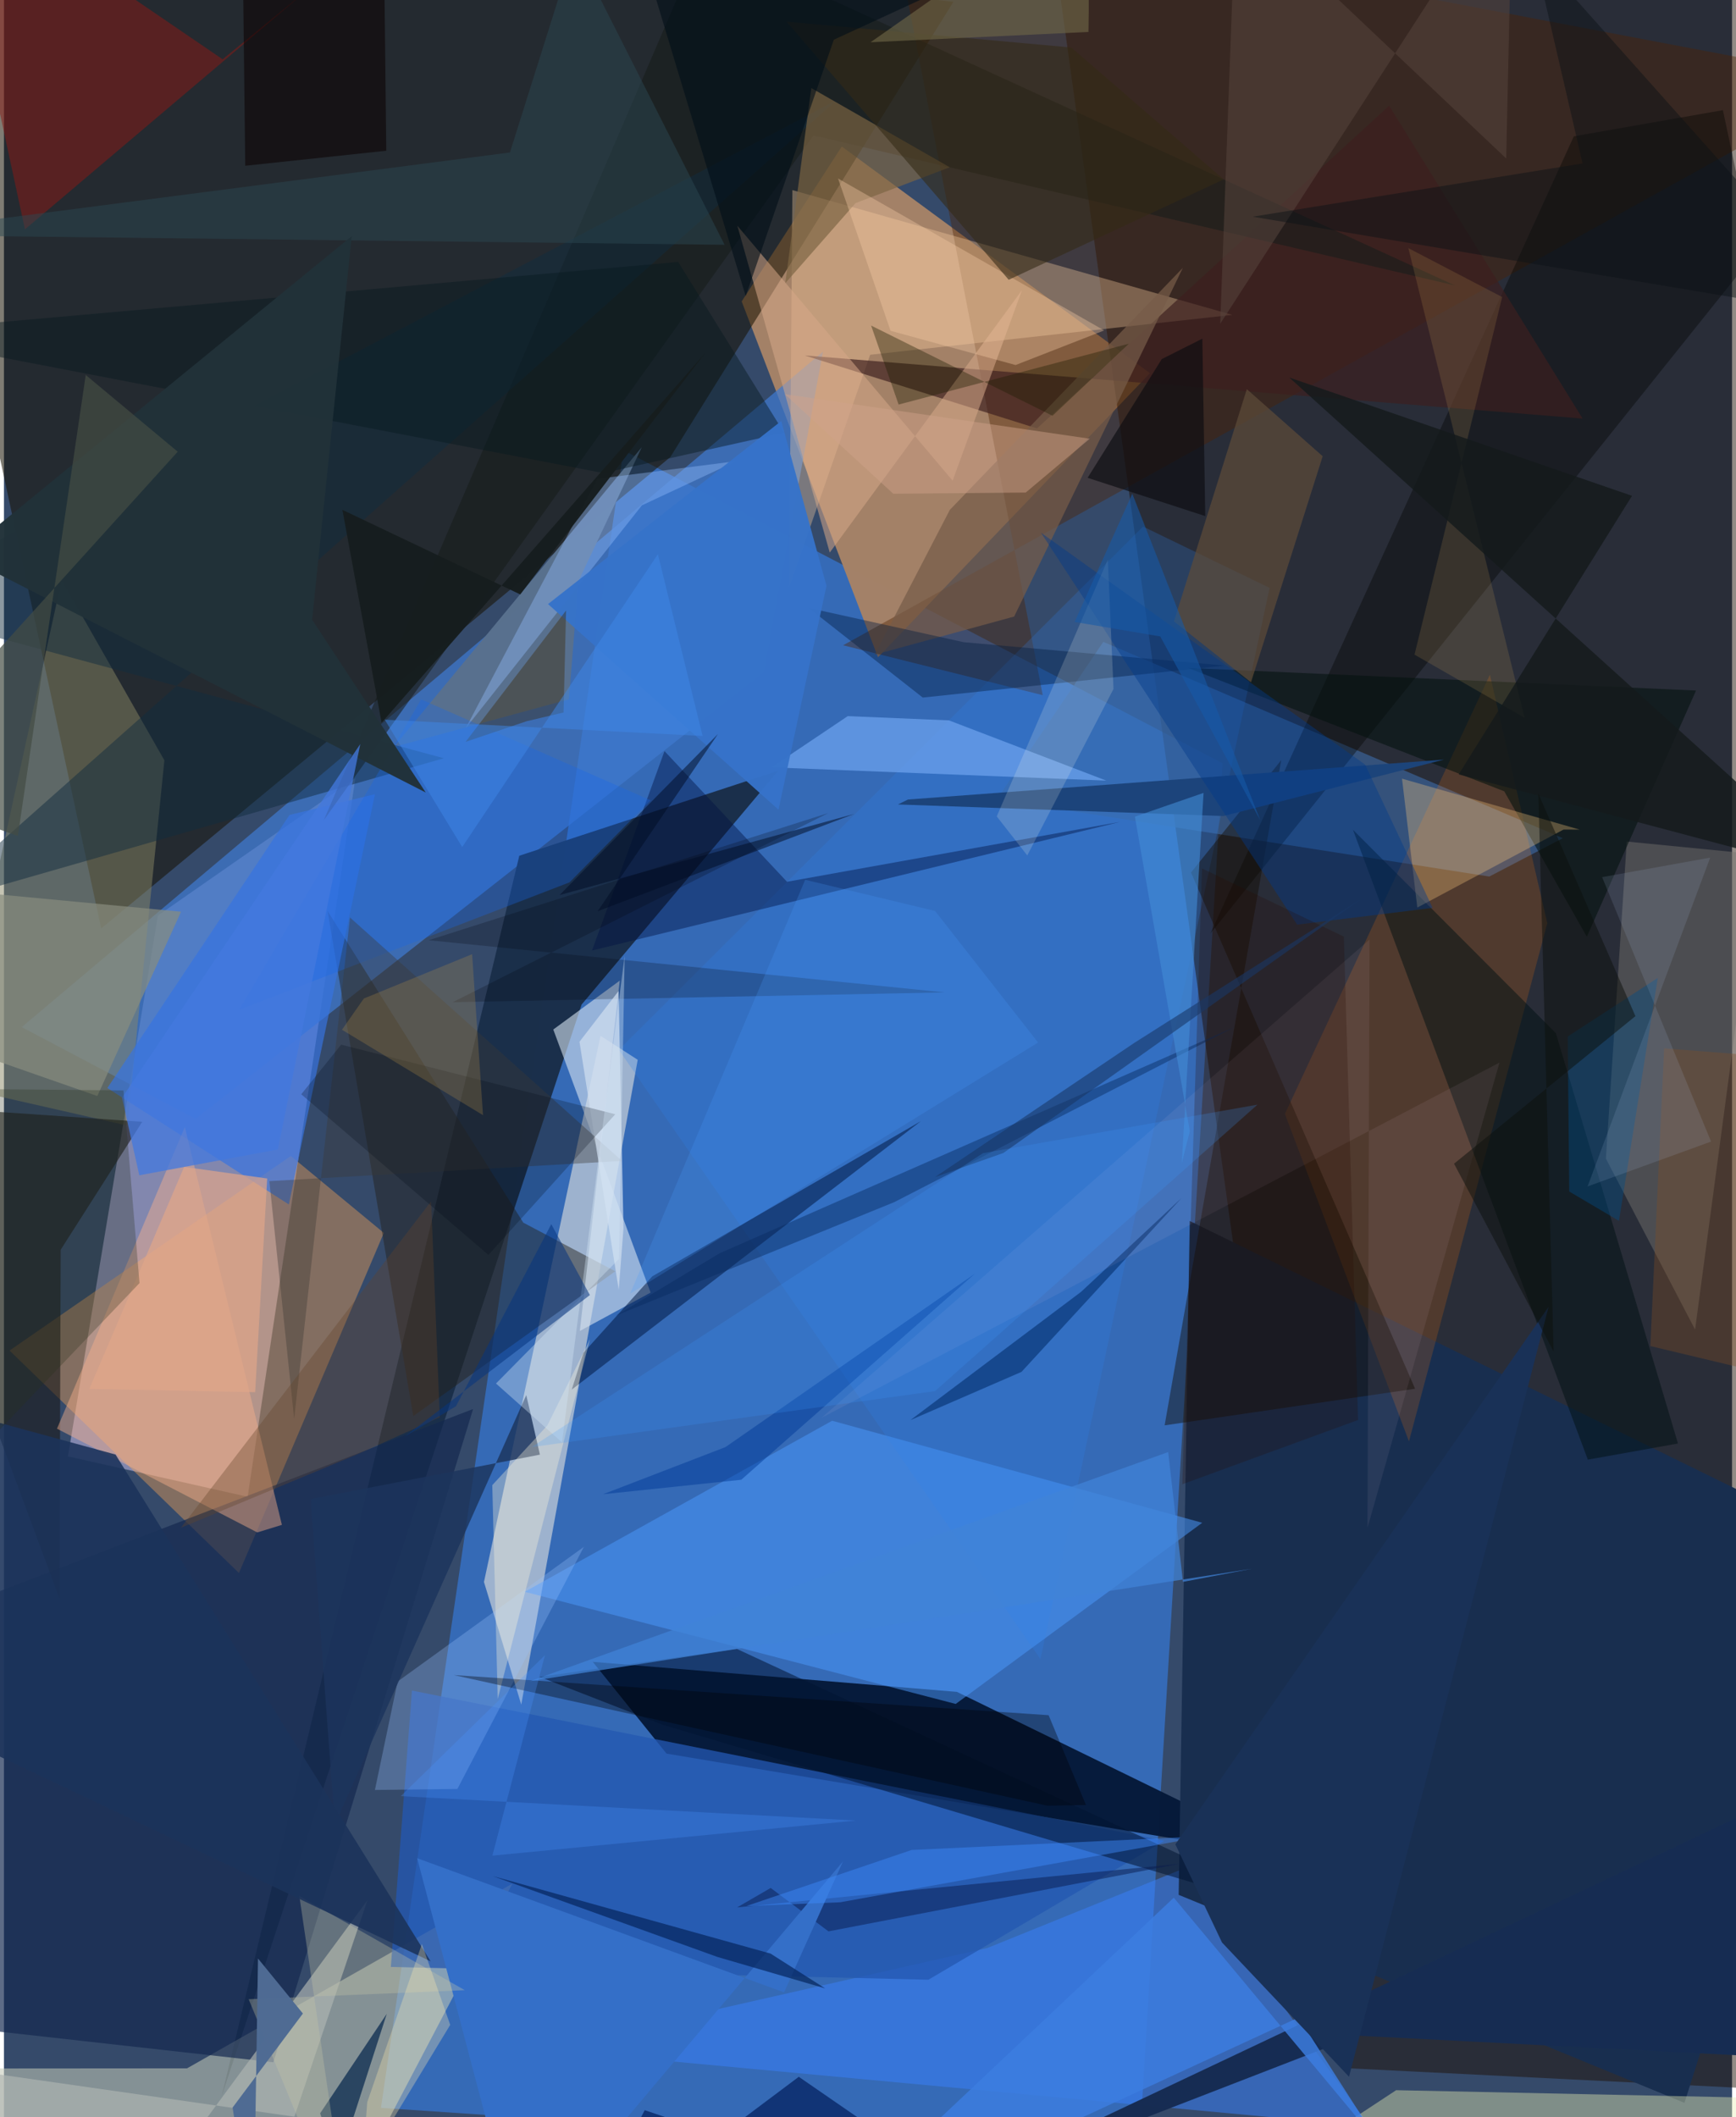 <svg xmlns="http://www.w3.org/2000/svg" width="228" height="278" viewBox="0 0 836 1024"><path fill="#354a6a" d="M0 0h836v1024H0z"/><path fill="#3585f4" fill-opacity=".553" d="M182.367 1019.495l117.349-801.708 289.812 151.414-40.575 675.028z"/><path fill="#d5caf9" fill-opacity=".478" d="M30.944 704.393L74.48 442.808l95.532-66.467-52.12 347.6z"/><path fill="#a48268" fill-opacity=".996" d="M554.398 180.498L405.31 70.845l-48.416 74.941 65.944 172.117z"/><path fill="#1e1004" fill-opacity=".482" d="M649.94 1000.334L898 1012.721 839.556-62H502.7z"/><path fill="#171200" fill-opacity=".549" d="M47.042 449.084L-62-57.467 459.308.876 322.37 221.08z"/><path fill="#061a39" fill-opacity=".98" d="M320.534 848.158l-35.689-44.386 176.145 14.521 166.594 81.29z"/><path fill="#3f79ce" fill-opacity=".722" d="M8.61 496.775l84.089 44.392 274.853-215.993 28.664-155.085z"/><path fill="#1a2f4a" fill-opacity=".988" d="M279.455 485.865l95.167-113.114-125.314 41.135-144 600.06z"/><path fill="#cdd3d9" fill-opacity=".682" d="M306.59 512.586l-56.335 311.86-18.036-59.284 56.382-264.17z"/><path fill="#c3c8b6" fill-opacity=".561" d="M88.585 1000.375l-150.585.113L154.17 1086l91.844-175.005z"/><path fill="#ffa853" fill-opacity=".388" d="M183.767 596.31l-70.084 164.491L2.703 653.215l136.072-94.096z"/><path fill="#4e2301" fill-opacity=".396" d="M898 38.861L427.418-50.353l75.115 386.59-96.576-24.14z"/><path fill="#3981fa" fill-opacity=".525" d="M475.761 942.179l-215.923 48.957 400.818 37.32-89.705-124.801z"/><path fill="#3b669e" fill-opacity=".659" d="M718.568 423.954l-238.253-37.34 51.524-76.162 222.289 94.947z"/><path fill="#13284f" fill-opacity=".686" d="M-62 975.97l54.268-204.182 234.69-90.302-96.632 315.965z"/><path fill="#898864" fill-opacity=".49" d="M59.74 544.417l-85.494-19.44 53.667-244.472 49.695 87.23z"/><path fill="#182e4f" d="M568.29 916.468l5.342-325.937L898 749.601l-85.022 267.472z"/><path fill="#fed1a2" fill-opacity=".345" d="M594.259 152.294L381.422 91.937l-1.568 192.188 39.183-112.531z"/><path fill="#4b9afc" fill-opacity=".51" d="M460.43 824.138L251.941 769.89l148.716-82.728 179.036 49.354z"/><path fill="#f97608" fill-opacity=".192" d="M679.706 697.141l66.922-250.627-27.778-120.158-99.154 212.405z"/><path fill="#777370" fill-opacity=".451" d="M848.844 413.279L818.12 643.087l-43.155-82.711 10.105-153.35z"/><path fill="#24201a" fill-opacity=".467" d="M295.734 614.87l-97.73 70.056-41.464-244.343 94.696 150.765z"/><path fill="#d6e2f0" fill-opacity=".6" d="M297.913 474.292l-19.32 169.45 34.235-18.557-47.075-127.243z"/><path fill="#e9eeb3" fill-opacity=".412" d="M827.927 1086h-268.5l114.077-75.049 173.727 3.667z"/><path fill="#191a19" fill-opacity=".608" d="M26.852 773.17L-62 533.712l128.91 8.852-39.471 61.902z"/><path fill="#000400" fill-opacity=".373" d="M759.46 65.934l72.119-12.661 14.906 70.089-262.883 328.236z"/><path fill="#3773e1" fill-opacity=".686" d="M50.025 526.235l88.125-132.076 41.318-10.035-41.646 198.44z"/><path fill="#2358b1" fill-opacity=".769" d="M561.334 890.34l-363.961-72.675-10.21 133.678 260.067 6.181z"/><path fill="#8a1915" fill-opacity=".51" d="M149.17-6.838l-43.387 35.511L-27.151-62l37.306 172.946z"/><path fill="#3083ee" fill-opacity=".224" d="M551.058 254.683l61.216 29.67-110.855 518.105-203.945-294.685z"/><path fill="#f6b08a" fill-opacity=".451" d="M134.465 737.516l-11.914 3.667-96.898-50.176 61.845-145.874z"/><path fill="#001741" fill-opacity=".529" d="M280.306 654.334l33.323-37 129.923-75.045-168.875 129.815z"/><path fill="#130c00" fill-opacity=".435" d="M574.27 422.001l108.4 249.685-121.166 17.705 56.407-321.735z"/><path fill="#58708e" fill-opacity=".988" d="M273.303 338.241l4.63-57.2 30.642-64.759-119.99 145.02z"/><path fill="#02110d" fill-opacity=".557" d="M725.803 382.733l-153.023-59.68 245.796 10.93-52.823 119.09z"/><path fill="#001013" fill-opacity=".506" d="M750.77 499.694l59.077 198.48-43.612 7.803L652.6 401.318z"/><path fill="#3c1e1f" fill-opacity=".667" d="M387.382 171.917l376.334 30.541-93.58-151.348-170.379 156.105z"/><path fill="#aeb5b2" fill-opacity=".671" d="M52.716 1086L-62 994.828l202.496 28.938 35.305-104.591z"/><path fill="#001243" fill-opacity=".427" d="M319.551 363.279l-35.07 96.452 255.387-62.196-161.058 28.947z"/><path fill="#001331" fill-opacity=".533" d="M354.468 797.485l-95.258 13.572 59.223 23.054 321.151 95.661z"/><path fill="#6ba1ec" fill-opacity=".753" d="M457.138 348.415l76.136 29.14-161.958-6.418 36.9-24.774z"/><path fill="#171c1b" fill-opacity=".553" d="M154.76 396.634L391.597 65.511l310.365 72.569L337.739-28.895z"/><path fill="#d7a888" fill-opacity=".537" d="M354.793 109.188l104.152 123.315 33.528-92.14-92.978 126.896z"/><path fill="#765c49" fill-opacity=".722" d="M488.713 298.2l-67.46 18.433 36.337-70.034 112.722-117.052z"/><path fill="#ffcb7e" fill-opacity=".31" d="M762.332 401.266l-85.988-24.651 7.392 62.344 70.753-37.73z"/><path fill="#172d53" fill-opacity=".996" d="M436.336 1069.142l218.393-84.559L898 997.116v-146.18z"/><path fill="#1d457b" fill-opacity=".996" d="M696.633 367.388l-106.675 27.296-157.476-5.594 4.864-2.395z"/><path fill="#9bc4ff" fill-opacity=".294" d="M179.458 865.74l39.898-.493 61.194-117.093-90.118 65.143z"/><path fill="#888d7f" fill-opacity=".698" d="M-34.85 502.162l80.022 27.944 40.489-89.14L-62 426.985z"/><path fill="#5e4c39" fill-opacity=".706" d="M566.02 300.528l35.24-112.31 36.706 32.458-34.683 109.335z"/><path fill="#04254b" fill-opacity=".698" d="M149.376 1085.128l35.811-111.096-32.224 48.102 17.565 54.375z"/><path fill="#122d3f" fill-opacity=".486" d="M-36.593 438.283l249.4-71.547L-62 292.461 402.665 48.544z"/><path fill="#031b3f" fill-opacity=".408" d="M464.31 310.609l126.313 11.301-146.13 15.484-55.211-43.367z"/><path fill="#7c6543" fill-opacity=".678" d="M411.962 98.257l45.582-17.358L390.577 42.6l-12.607 94.381z"/><path fill="#95befe" fill-opacity=".392" d="M308.608 244.418l-85.214 107.776 63.644-120.581 67.261-8.57z"/><path fill="#00398a" fill-opacity=".42" d="M658.503 369.83l32.647 69.287-65.558 8.096-123.937-189.585z"/><path fill="#1868eb" fill-opacity=".322" d="M312.822 387.073l-39.218 39.69-159.617 61.493 87.822-149.988z"/><path fill="#091c4e" fill-opacity=".494" d="M370.92 913.135l27.962 21 169.872-32.68-214.078 21.089z"/><path fill="#3c3a35" fill-opacity=".376" d="M299.017 561.507L167.391 443.763l-26.998 242.48-11.997-114.973z"/><path fill="#0a2c61" fill-opacity=".463" d="M430.742 581.415l-134.66 54.868 50.045-30.095 249.5-109.577z"/><path fill="#346fc8" d="M199.9 898.75l177.494 64.892 28.49-63.322L249.349 1086z"/><path fill="#57443d" fill-opacity=".549" d="M595.921-47.185l130.827 123.85L729.798-62l-141.41 218.588z"/><path fill="#3c7de0" fill-opacity=".839" d="M626.296 975.792L387.636 1086l178.286-168.152 100.391 120.49z"/><path fill="#dcad5c" fill-opacity=".157" d="M682.388 316.626l42.41-172.958-45.39-23.652 56.224 227.136z"/><path fill="#f5c9a4" fill-opacity=".373" d="M403.515 86.336l128.744 73.486-42.857 16.733-60.488-16.562z"/><path fill="#2c4852" fill-opacity=".494" d="M275.989-25.291l72.632 143.693L-62 113.547l306.782-39.8z"/><path fill="#1d345d" fill-opacity=".824" d="M259.282 703.562l-6.605-28.81-92.607 207.727-11.712-157.427z"/><path fill="#011d59" fill-opacity=".686" d="M275.746 1086l34.246-65.384L502.762 1086l-118.242-81.528z"/><path fill="#002b68" fill-opacity=".565" d="M438.507 686.863l82.628-62.09 48.53-45.312-77.41 84.069z"/><path fill="#03235a" fill-opacity=".675" d="M370.855 944.879l26.425 16.842-52.097-15.208-108.696-39.118z"/><path fill="#071920" fill-opacity=".451" d="M326.181 126.687l51.218 82.629-87.465 19.483L-62 161.153z"/><path fill="#c5c6a8" fill-opacity=".325" d="M142.903 917.035l24.8 168.965-49.326-119.043 104.565-4.374z"/><path fill="#141a1b" fill-opacity=".816" d="M703.745 374.572l83.857-134.757-165.795-57.222L888.374 423.68z"/><path fill="#0a0000" fill-opacity=".537" d="M115.555-19.131l68.023-30.956 1.376 122.997-68.23 7.268z"/><path fill="#00040c" fill-opacity=".22" d="M205.473 454.75l193.347-61.522-181.715 91.502 237.933-4.743z"/><path fill="#fff7db" fill-opacity=".341" d="M283.486 647.772l-20.605 41.676-26.644 28.862 2.635 103.426z"/><path fill="#342a15" fill-opacity=".58" d="M486.063 135.315l-107.45-124.83L516.37 22.98l73.725 63.786z"/><path fill="#1c335a" fill-opacity=".886" d="M206.386 948.617L53.972 703.51-62 671.83l3.243 150.781z"/><path fill="#d0a38b" fill-opacity=".463" d="M377.746 190.657l147.523 21.54-30.97 26.033-64.062.58z"/><path fill="#3673ca" fill-opacity=".965" d="M263.196 292.173l111.513 99.445 23.207-108.313-21.891-79.676z"/><path fill="#634529" fill-opacity=".345" d="M206.653 581.006l4.185 104.478-39.889 17.93-85.354 35.501z"/><path fill="#3a2600" fill-opacity=".384" d="M270.716 344.61l-17.861 4.22-29.528 9.964 48.611-63.521z"/><path fill="#ffd5f4" fill-opacity=".071" d="M395.545 685.734l265.1-231.315-1.005 284.541 63.84-225.007z"/><path fill="#d0ddef" fill-opacity=".722" d="M299.706 594.144l-2.29 29.718-18.993-120.003 18.914-24.537z"/><path fill="#213139" fill-opacity=".976" d="M168.235 114.22l-188.658 154.3 224.465 114.79-54.964-83.595z"/><path fill="#fbfce9" fill-opacity=".173" d="M480.277 394.867l14.775 18.876 41.72-80.534-2.753-62.56z"/><path fill="#3e8bfc" fill-opacity=".455" d="M439.11 894.767l142.184-6.673-176.756 31.968-45.399 1.822z"/><path fill="#004d87" fill-opacity=".408" d="M757.237 576.295l-.741-74.967 43.594-28.356-18.797 117.52z"/><path fill="#4379de" fill-opacity=".765" d="M132.512 555.957l39.864-196.09-115.279 171.12 8.38 37.462z"/><path fill="#0d0d12" fill-opacity=".663" d="M560.11 173.677l19.64-9.88 1.405 85.825-56.912-18.521z"/><path fill="#193157" d="M566.692 892.044l180.55-259.972-96.532 372.38-61.45-64.935z"/><path fill="#dfa589" fill-opacity=".702" d="M41.31 671.758l45.857-107.376 40.182 5.611-5.823 103.364z"/><path fill="#489dff" fill-opacity=".212" d="M450.45 440.62l-62.837-15.1-84.675 200.158 197.34-121.441z"/><path fill="#000b18" fill-opacity=".239" d="M163.13 505.259l-19.308 24.007 90.561 77.695 61.343-68.038z"/><path fill="#b08c47" fill-opacity=".275" d="M174.106 482.944L163.52 498.06l68.231 41.302-5.264-77.868z"/><path fill="#834f24" fill-opacity=".349" d="M898 675.292L796.472 651.04l6.683-143.971L898 514.465z"/><path fill="#d6e7f9" fill-opacity=".376" d="M238.029 669.158l59.523-60.277 2.73-146.678L269.97 697.61z"/><path fill="#1c1d00" fill-opacity=".373" d="M432.813 195.673L419.5 157.462l87.758 43.631 36.954-34.867z"/><path fill="#2a301b" fill-opacity=".282" d="M57.792 527.403l7.789 93.18L-62 754.347V526.275z"/><path fill="#013b98" fill-opacity=".486" d="M469.768 615.984l-113.082 99.72-66.87 7.007 59.231-22.81z"/><path fill="#000104" fill-opacity=".353" d="M217.58 810.165l287.794 19.418 18.072 43.439-18.725.332z"/><path fill="#000f18" fill-opacity=".596" d="M302.801-42.398l56.036 185.625 42.628-124.019L577.765-62z"/><path fill="#0c110d" fill-opacity=".506" d="M749.689 653.71l-48.179-90.875 87.744-71.366-46.962-107.663z"/><path fill="#0b1317" fill-opacity=".471" d="M898 154.132l-293.945-49.324 159.632-25.757-23.67-102.25z"/><path fill="#161d1e" fill-opacity=".965" d="M249.767 287.507l-86.038-40.906 18.952 102.956 156.66-178.971z"/><path fill="#07357f" fill-opacity=".541" d="M264.778 592.075l18.685 34.304-89.64 68.443 24.84-14.67z"/><path fill="#290b00" fill-opacity=".235" d="M570.053 717.892l9.53-297.874 68.616 32.99 6.88 233.793z"/><path fill="#ffecaf" fill-opacity=".31" d="M175.755 1016.734l26.429-76.466 13.703 39.084-42.651 70.338z"/><path fill="#000c24" fill-opacity=".51" d="M411.274 393.68l-124.076 47.044 58.212-85.69-76.616 77.869z"/><path fill="#3e88e9" fill-opacity=".486" d="M221.686 409.684l94.662-141.62 21.645 87.898-153.781-7.888z"/><path fill="#4083d7" fill-opacity=".733" d="M254.673 813.081l349.075-54.331-33.367 6.343-7.168-62.781z"/><path fill="#438cd6" fill-opacity=".592" d="M547.11 394.99l33.225-11.494-10.55 179.122 3.9-15.426z"/><path fill="#4f6b93" fill-opacity=".992" d="M120.68 1086l2.22-138.727 21.722 26.596-34.012 45.455z"/><path fill="#444c44" fill-opacity=".698" d="M39.558 181.36l44.5 37.113L-62 379.865l68.727 24.477z"/><path fill="#1559a7" fill-opacity=".573" d="M545.855 238.793l61.874 157.83-48.343-88.796-41.427-7.018z"/><path fill="#bbd6fc" fill-opacity=".125" d="M766.118 573.832l59.731-21.687-52.704-127.897 52.274-9.447z"/><path fill="#6d6646" fill-opacity=".631" d="M419.253 20.432l105.404-4.982.143-10.727-.145-58.16z"/><path fill="#4c96ff" fill-opacity=".271" d="M191.958 868.726l220.246 11.808-175.917 16.976 25.44-96.961z"/><path fill="#183765" fill-opacity=".584" d="M656.2 435.045L483.492 557.664 450.36 569.34l96.594-65.016z"/><path fill="#3d99ff" fill-opacity=".204" d="M473.613 557.745l-218.39 142.184 195.23-27.128 155.968-138.52z"/></svg>